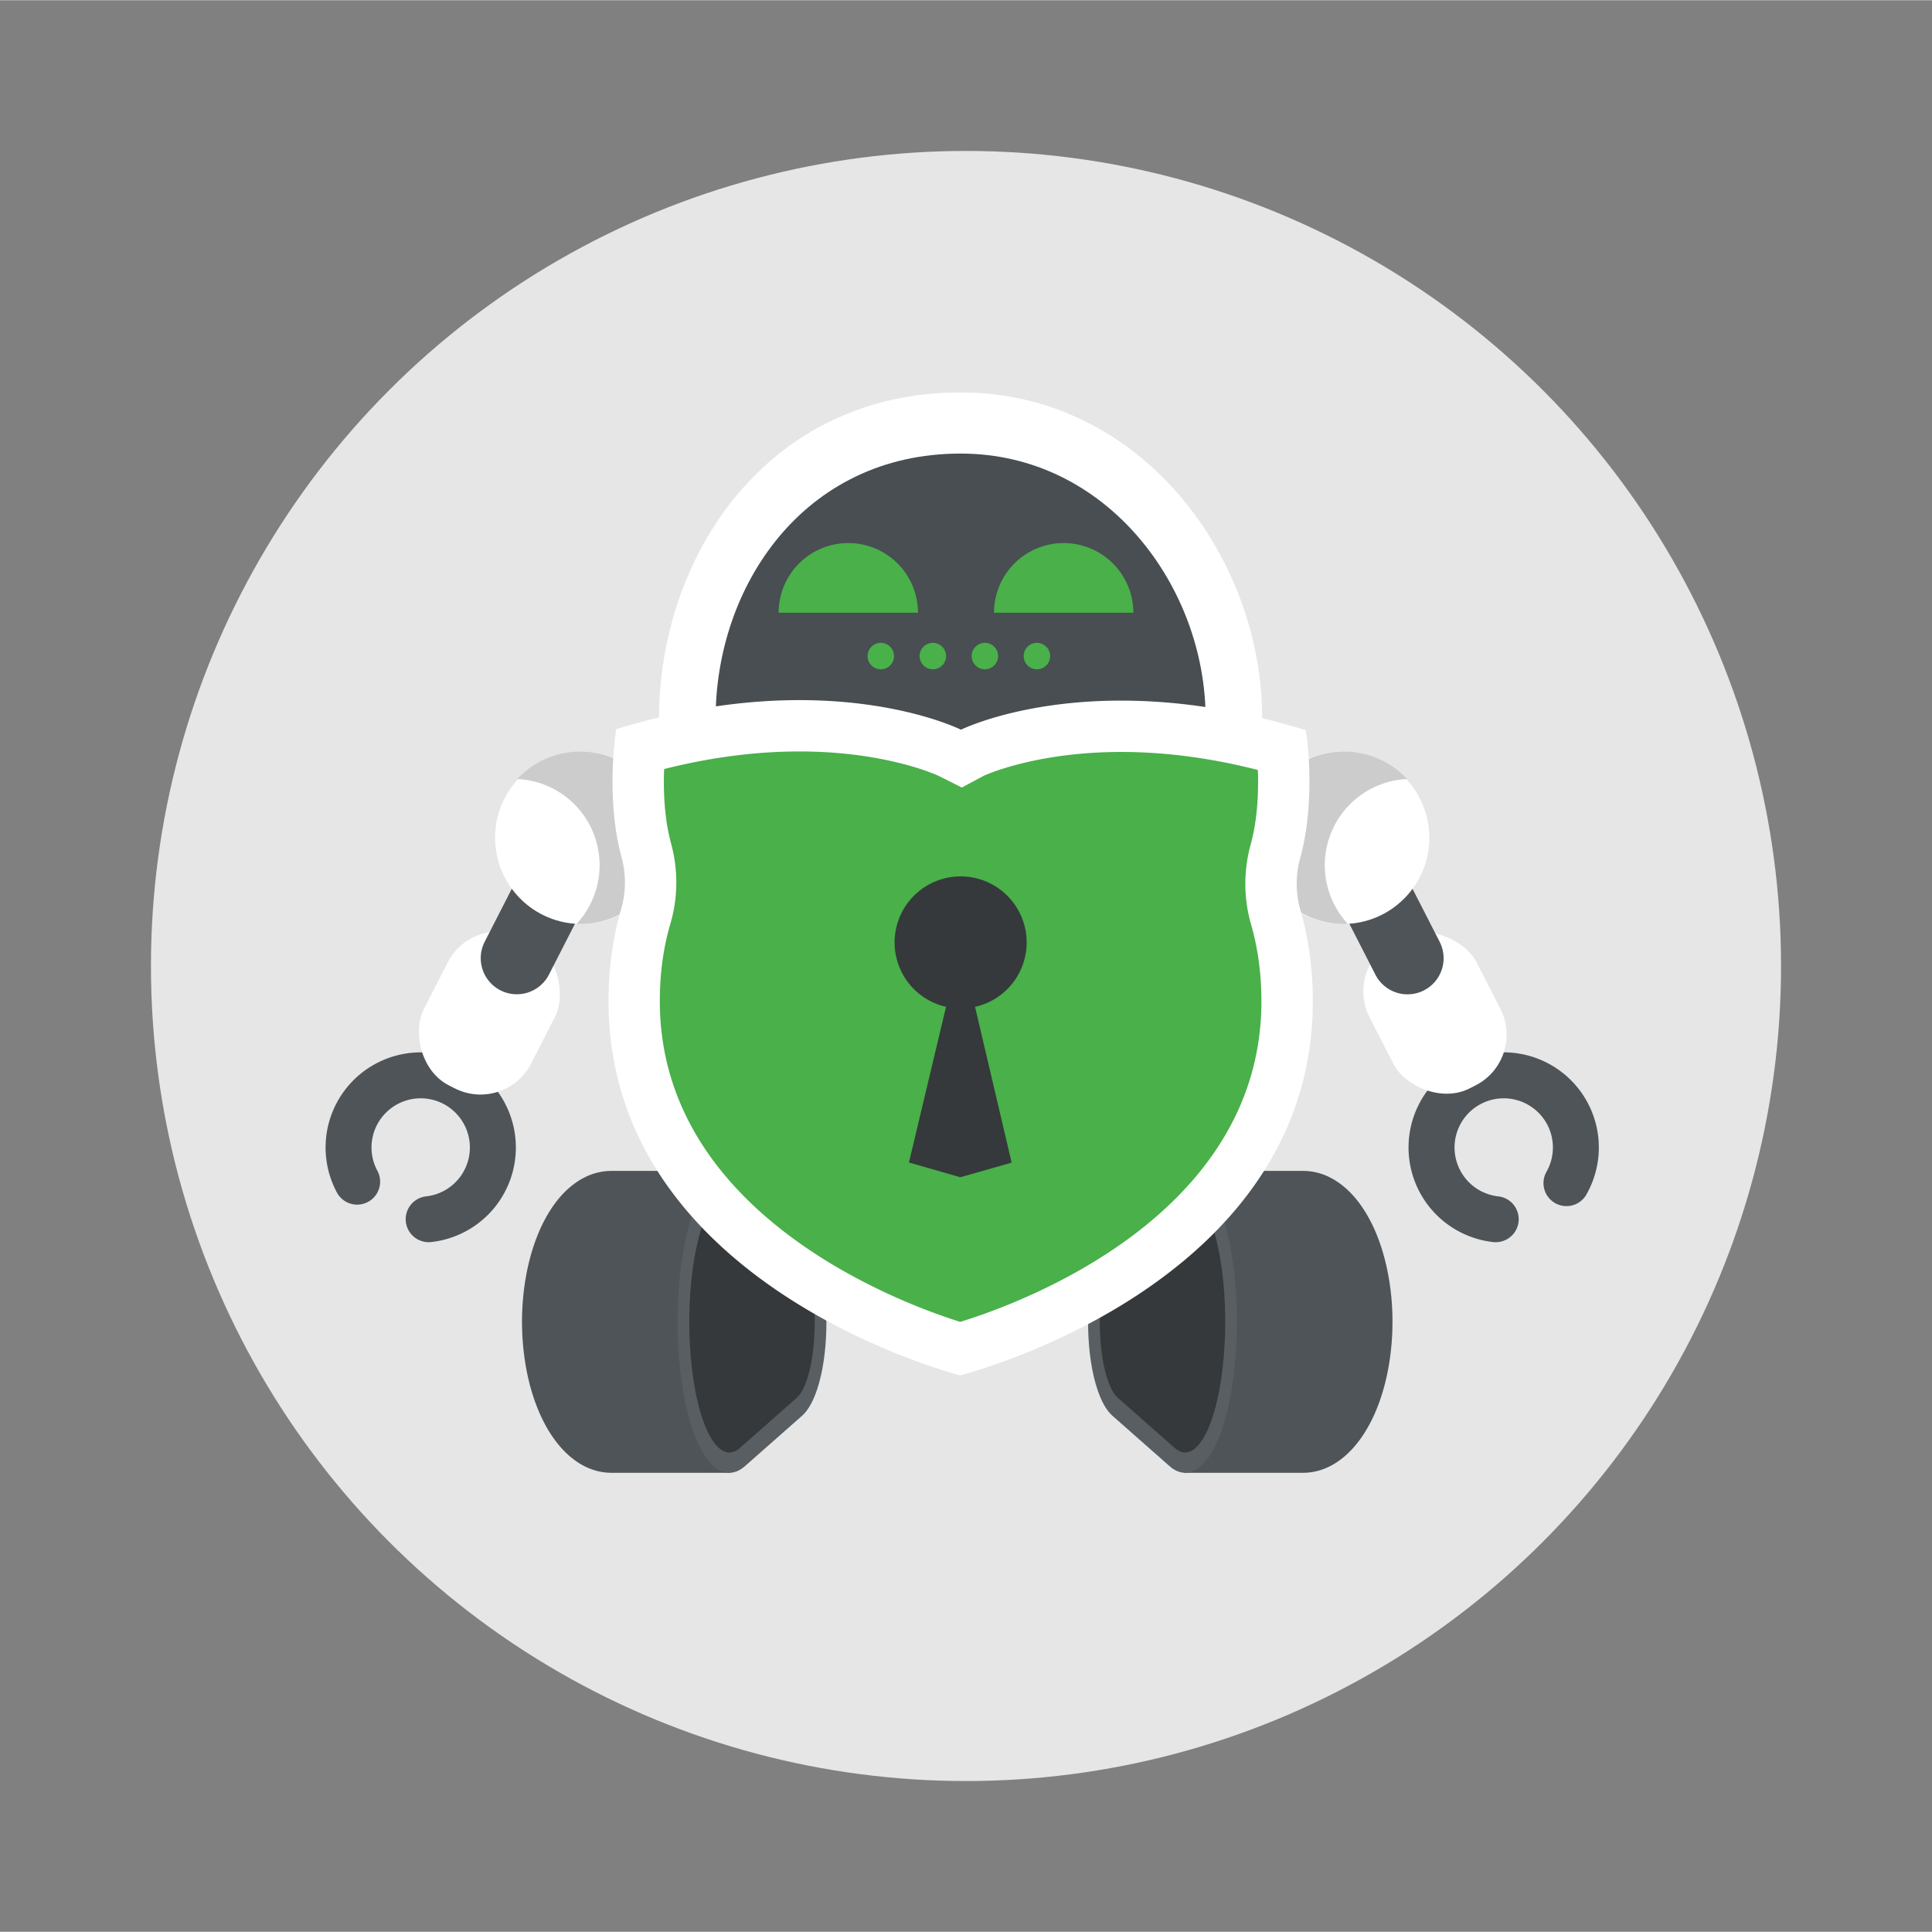 <svg width="64" height="64" version="1.1" viewBox="0 0 63.892 63.878" xmlns="http://www.w3.org/2000/svg">
 <rect x="0" y="0" width="63.892" height="63.878" fill="#808080" stroke="none"/>
 <circle cx="31.946" cy="31.939" r="26.954" fill="#e6e6e6" style="paint-order:stroke fill markers"/>
 <g transform="matrix(.038 0 0 .038 10.766 12.971)">
  <path d="m552.69 0c-169.1 0-262.45 143.46-262.45 283.52h524.9c0-140.06-105.33-283.52-262.45-283.52z" fill="#ffffff"/>
  <path d="m552.69 53.2c-137.37 0-213.21 116.54-213.21 230.32l213.21 24.18 213.21-24.18c0-113.78-85.57-230.32-213.21-230.32z" fill="#484e51"/>
  <path d="m89.8 739.52a20 20 0 0 1-2.23-39.88 42.8 42.8 0 1 0-42.22-21.82 20 20 0 0 1-35 19.31 82.79 82.79 0 1 1 81.76 42.26 21.78 21.78 0 0 1-2.31 0.13z" fill="#4e5457"/>
  <rect transform="rotate(27.09 142.59 540.04)" x="90.27" y="467.98" width="104.68" height="144.19" rx="49.42" fill="#ffffff"/>
  <path transform="rotate(27.09 180.87 464.19)" d="m149.47 401.27h62.8v94.55a31.4 31.4 0 0 1-31.4 31.4 31.4 31.4 0 0 1-31.4-31.4z" fill="#4e5457"/>
  <circle cx="222.59" cy="387.53" r="75.05" fill="#ffffff"/>
  <path d="m258.09 321.8a75.09 75.09 0 0 0-91.23 14.64 75.06 75.06 0 0 1 51.58 126.06 75.06 75.06 0 0 0 39.65-140.7z" fill="#cccccc"/>
  <path d="m1018.3 739.52a22.09 22.09 0 0 1-2.28-0.13 82.8 82.8 0 1 1 81.77-42.26 20 20 0 1 1-35-19.31 42.8 42.8 0 1 0-42.23 21.82 20 20 0 0 1-2.23 39.88z" fill="#4e5457"/>
  <rect transform="rotate(152.91 965.51 540.1)" x="913.18" y="467.98" width="104.68" height="144.19" rx="49.42" fill="#ffffff"/>
  <path transform="rotate(152.91 927.24 464.27)" d="m927.25 401.27a31.4 31.4 0 0 1 31.4 31.4v94.55h-62.8v-94.55a31.4 31.4 0 0 1 31.4-31.4z" fill="#4e5457"/>
  <circle cx="885.53" cy="387.53" r="75.05" fill="#ffffff"/>
  <path d="m850 321.8a75.08 75.08 0 0 1 91.22 14.64 75.06 75.06 0 0 0-51.54 126.06 75.05 75.05 0 0 1-39.68-140.7z" fill="#cccccc"/>
  <path d="m248.78 940.2c-36.67 0-67-39.85-75.51-99.15-4.56-31.83-2.26-65.19 6.48-94 9.41-31 25.51-53.59 45.32-63.72a51.72 51.72 0 0 1 23.69-5.84h103.52v262.71z" fill="#4e5457"/>
  <path d="m351.43 940.2c-21.26 0-38.85-39.85-43.78-99.15-2.64-31.83-1.31-65.19 3.76-94 5.45-31 14.78-53.59 26.27-63.72 4.39-3.87 9-5.84 13.73-5.84s9.34 2 13.75 5.8l49.7 43.83c17.37 15.32 23.39 64 20.23 102-2.43 29.28-10 52.18-20.19 61.28l-49.69 43.82c-4.44 3.99-9.08 5.98-13.78 5.98z" fill="#585e62"/>
  <path d="m360.57 699 49.65 43.79c11.18 9.9 17.78 47.45 14.78 83.91-2 24.27-7.83 41.95-14.77 48.13l-49.65 43.79c-18.58 16.38-37.79-19.43-42.83-80.07s6-123.1 24.58-139.51c6.15-5.42 12.5-5.04 18.24-0.04z" fill="#35393b"/>
  <path d="m850.73 940.2c36.66 0 67-39.85 75.51-99.15 4.56-31.83 2.26-65.19-6.48-94-9.41-31-25.51-53.59-45.32-63.72a51.72 51.72 0 0 0-23.69-5.84h-103.53v262.71z" fill="#4e5457"/>
  <path d="m748.08 940.2c21.26 0 38.85-39.85 43.78-99.15 2.64-31.83 1.31-65.19-3.76-94-5.45-31-14.79-53.59-26.27-63.72-4.4-3.87-9-5.84-13.73-5.84s-9.34 2-13.76 5.8l-49.69 43.83c-17.38 15.32-23.39 64-20.23 102 2.43 29.28 10 52.18 20.19 61.28l49.68 43.82c4.45 3.99 9.09 5.98 13.79 5.98z" fill="#585e62"/>
  <path d="m738.94 699-49.65 43.79c-11.19 9.86-17.8 47.41-14.77 83.87 2 24.27 7.83 41.95 14.77 48.13l49.65 43.79c18.61 16.41 37.78-19.43 42.82-80.07s-6-123.1-24.58-139.51c-6.18-5.38-12.5-5-18.24 0z" fill="#35393b"/>
  <path d="m848.63 451.38a83.62 83.62 0 0 1-0.56-45.6c14.74-53.13 5.06-111.78 5.06-111.78-185.07-57.77-300.13-0.48-300.13-0.48s-114.79-57.64-300-0.45c0 0-9.86 58.64 4.72 111.83a83.69 83.69 0 0 1-0.69 45.59c-5.14 17.57-10.72 44.5-10.77 78.8-0.37 249 306 326.08 306 326.08s306.58-76.15 306.95-325.16c0-34.3-5.49-61.21-10.58-78.83z" fill="#ffffff"/>
  <path d="m552.34 808.87c-50.72-15.87-261.7-93.25-261.42-279.51 0-29.65 4.89-52.42 9-66.31a128.3 128.3 0 0 0 0.91-70c-6.2-22.58-6.9-47.13-6.17-65.29 40.48-10.23 80.2-15.37 118.41-15.32 75.66 0.12 119.86 21 120.3 21.17l20.39 10.23 19.24-10.32c0.11 0 44.36-20.75 120-20.64 38.21 0.06 77.91 5.32 118.37 15.68 0.67 18.14-0.1 42.71-6.37 65.27a128.33 128.33 0 0 0 0.69 70c4 13.91 8.82 36.69 8.77 66.35-0.28 187.06-211.26 263.09-262.12 278.69z" fill="#49b04a"/>
  <path d="m610.15 478.76a57.46 57.46 0 1 0-70.15 55.92l-32.29 135.47 44.67 12.85 44.71-12.71-31.84-135.57a57.46 57.46 0 0 0 44.9-55.96z" fill="#35393b"/>
  <g fill="#49b04a">
   <path d="m454.94 131.08a60.64 60.64 0 0 0-60.64 60.64h121.28a60.64 60.64 0 0 0-60.64-60.64z"/>
   <path d="m642.38 131.08a60.64 60.64 0 0 0-60.64 60.64h121.26a60.64 60.64 0 0 0-60.62-60.64z"/>
   <circle cx="483.23" cy="229.43" r="11.52"/>
   <circle cx="528.52" cy="229.43" r="11.52"/>
   <circle cx="573.8" cy="229.43" r="11.52"/>
   <circle cx="619.09" cy="229.43" r="11.52"/>
  </g>
 </g>
</svg>
